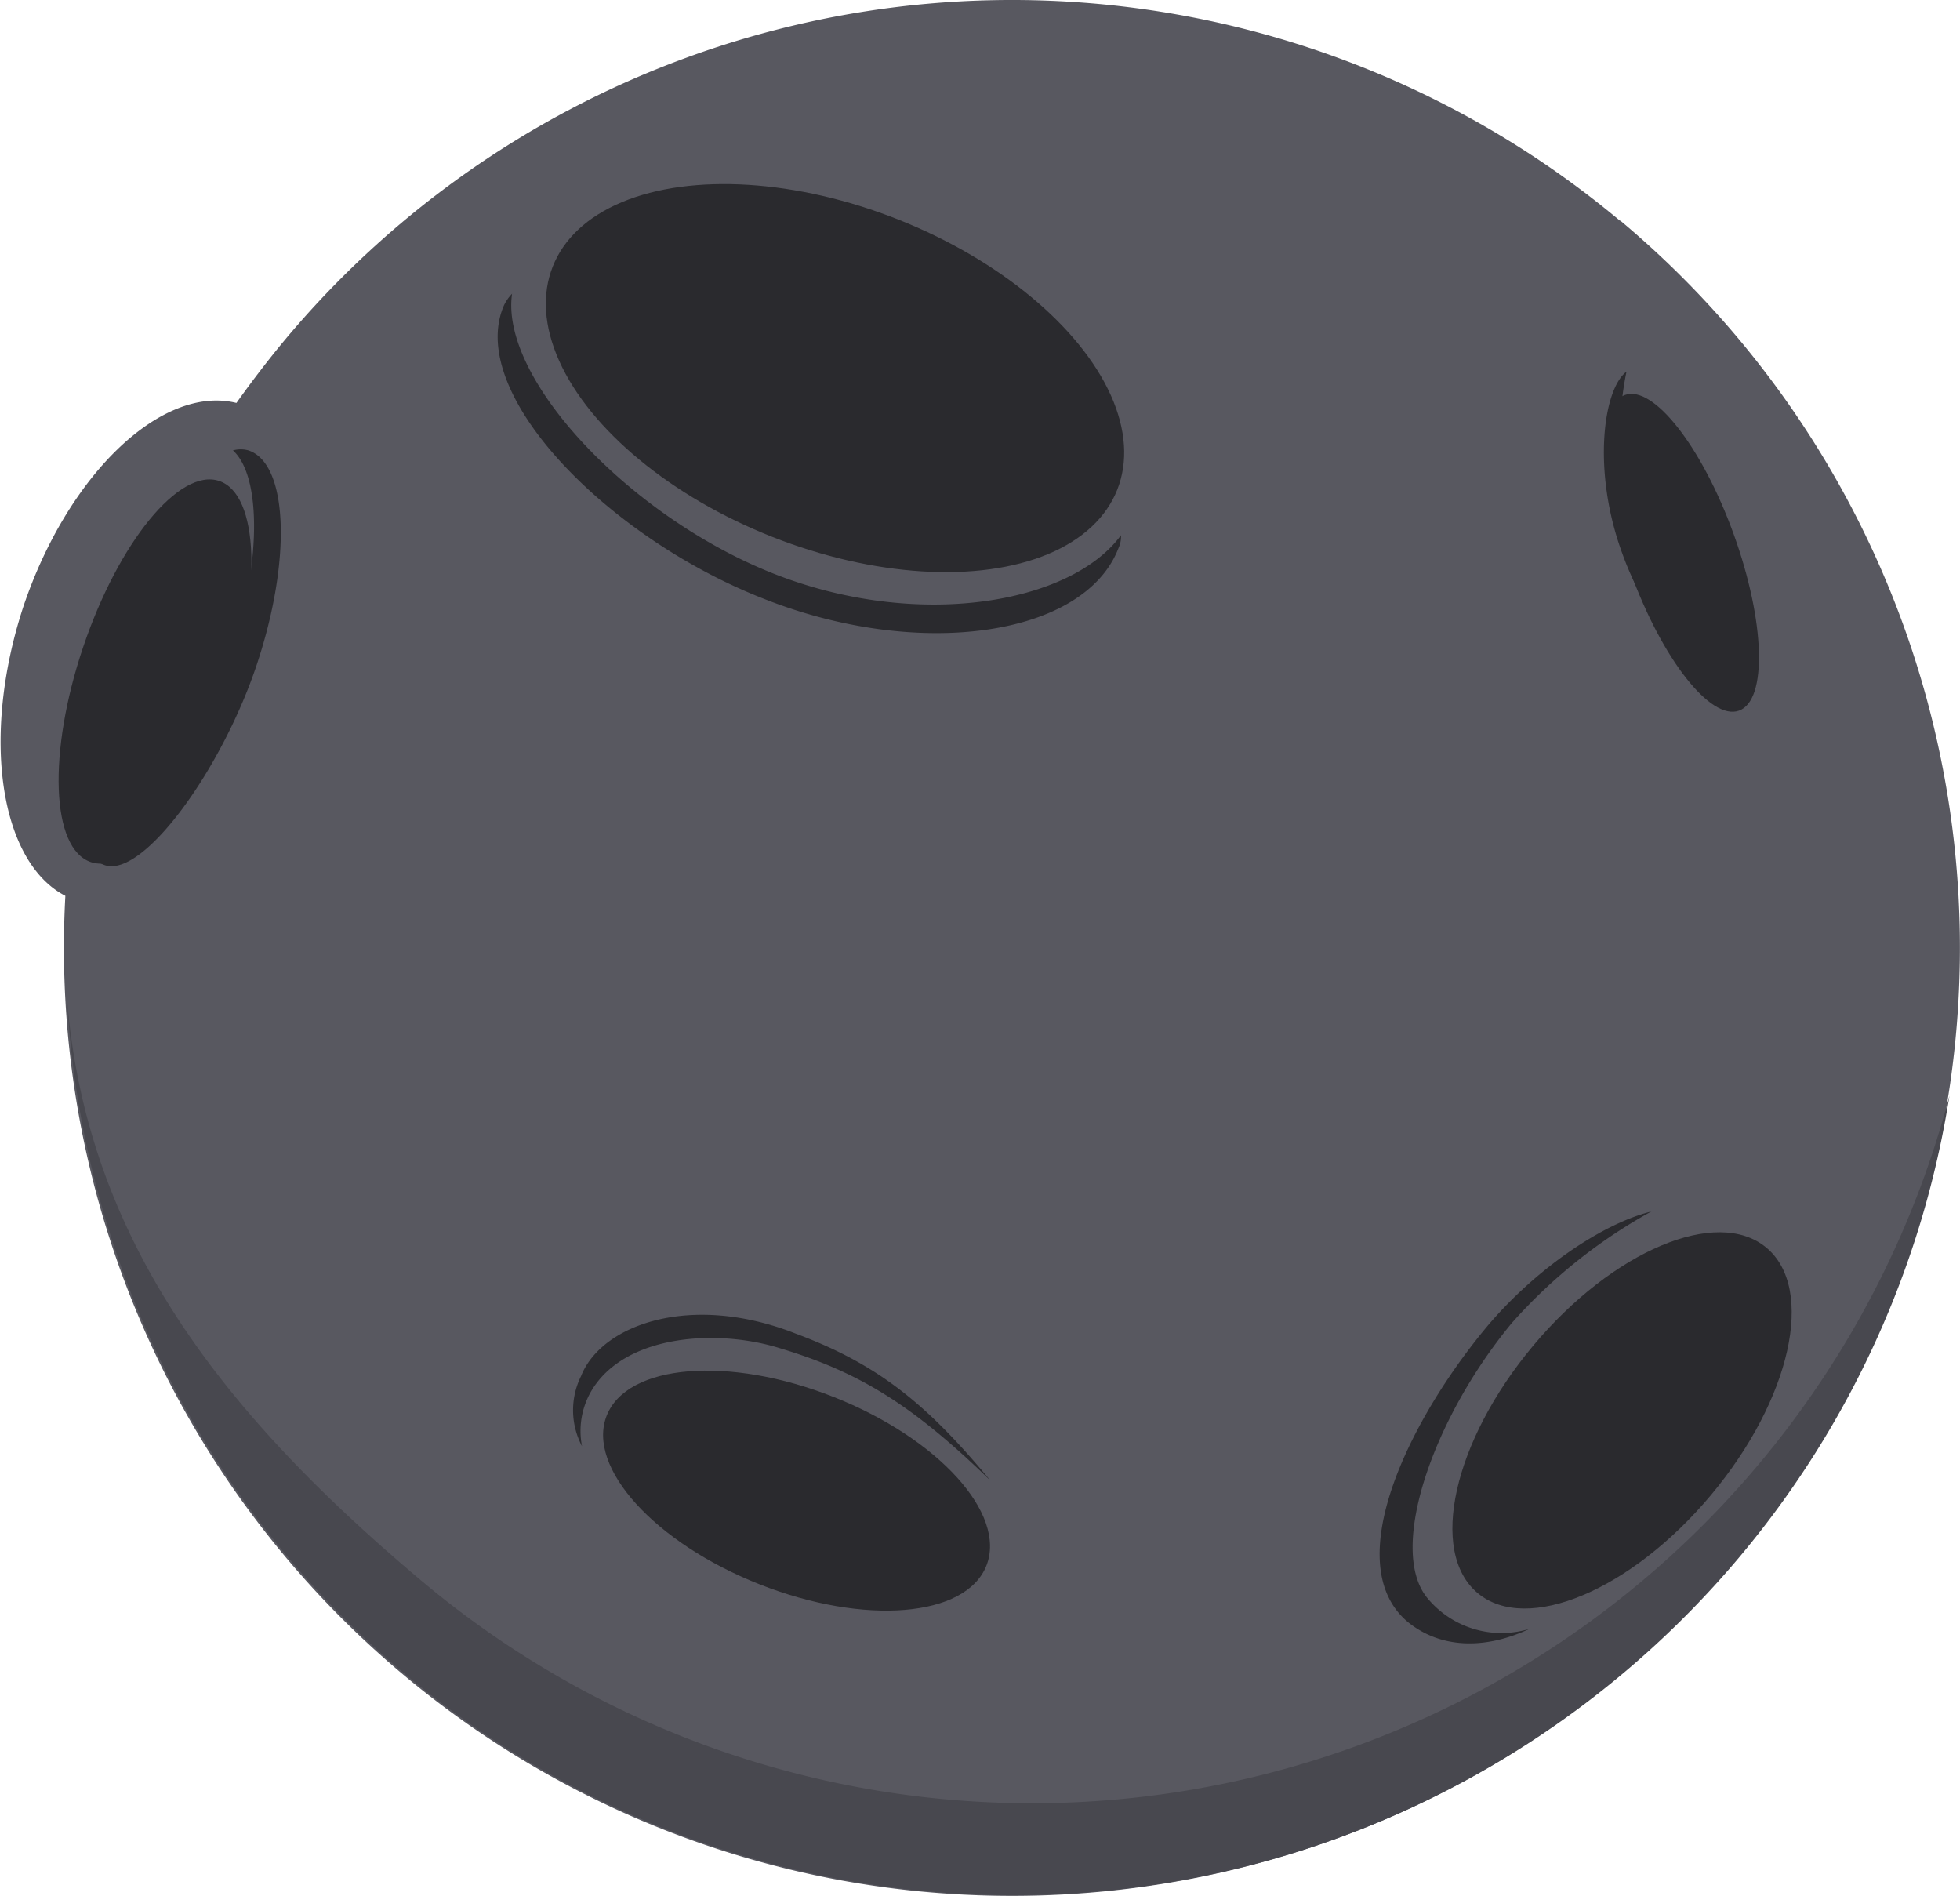 <svg xmlns="http://www.w3.org/2000/svg" viewBox="0 0 101.97 98.62"><defs><style>.cls-1{fill:#585860;}.cls-2{fill:#48484f;}.cls-3{fill:#2a2a2e;}</style></defs><title>ap</title><g id="Слой_2" data-name="Слой 2"><g id="Слой_1-2" data-name="Слой 1"><g id="Слой_6" data-name="Слой 6"><path class="cls-1" d="M84.29,11.49a49.31,49.31,0,0,0-69.47,6.19h0c-.89,1.07-1.73,2.17-2.52,3.28C8.42,20,3.52,24.67,1.2,31.6-1,38.35,0,44.84,3.4,46.6A49.32,49.32,0,1,0,84.29,11.47Z"/><path class="cls-2" d="M90.49,81a49.32,49.32,0,0,1-87-29c1,12.21,7.75,21.29,18.63,30.39A49.36,49.36,0,0,0,101.42,57,49.2,49.2,0,0,1,90.49,81Z"/><g id="кратеры"><ellipse class="cls-3" cx="87.5" cy="28.76" rx="2.86" ry="8.73" transform="translate(-4.56 31.48) rotate(-19.89)"/><path class="cls-3" d="M91.2,35.85A.7.7,0,0,1,91,36c-1.48.54-5-2.71-6.61-7.24-1.55-4.23-1-8.5.23-9.43a15.38,15.38,0,0,0,.65,8.52C86.83,32.18,89.92,35.8,91.2,35.85Z"/><ellipse class="cls-3" cx="84.39" cy="73.89" rx="11.71" ry="6.04" transform="translate(-26.43 91.23) rotate(-50.1)"/><path class="cls-3" d="M79.57,84.73c-2.37,1.11-4.66,1-6.33-.36-3.57-3,0-10.44,4.15-15.4,2.54-3,6-5.33,8.52-5.95a27.34,27.34,0,0,0-7.24,5.78c-4.15,5-6.49,11.84-4.4,14.34A5,5,0,0,0,79.57,84.73Z"/><ellipse class="cls-3" cx="43.44" cy="19.66" rx="8.88" ry="15.79" transform="translate(9.2 52.85) rotate(-68.45)"/><path class="cls-3" d="M39.77,31.16C31.66,28,24.36,20.58,26.17,16a2.19,2.19,0,0,1,.47-.72C26,19.72,32.78,26.89,40.25,29.84s15.45,1.58,18.07-2a1.41,1.41,0,0,1-.13.67C56.44,33.08,47.88,34.36,39.77,31.16Z"/><ellipse class="cls-3" cx="41.44" cy="77.54" rx="5.24" ry="10.62" transform="translate(-45.9 87.6) rotate(-68.45)"/><path class="cls-3" d="M51.51,77c-4-3.88-6.77-5.62-10.94-6.87-3.19-1-7.92-.74-9.73,2.1a4.12,4.12,0,0,0-.56,3,4,4,0,0,1-.05-3.65c1.06-2.69,5.74-4.36,11.19-2.2C45.55,70.92,48.14,72.92,51.51,77Z"/><ellipse class="cls-3" cx="8.06" cy="34.92" rx="10.46" ry="3.95" transform="translate(-27.6 31.42) rotate(-71.38)"/><path class="cls-3" d="M5.44,45a1.66,1.66,0,0,1-.57-.34c2-.34,5.51-5.64,7.11-10.43s1.65-9.43.14-10.8a1.49,1.49,0,0,1,.81,0c2.06.69,2.25,5.68.43,11.14S7.44,45.7,5.44,45Z"/></g></g></g></g></svg>